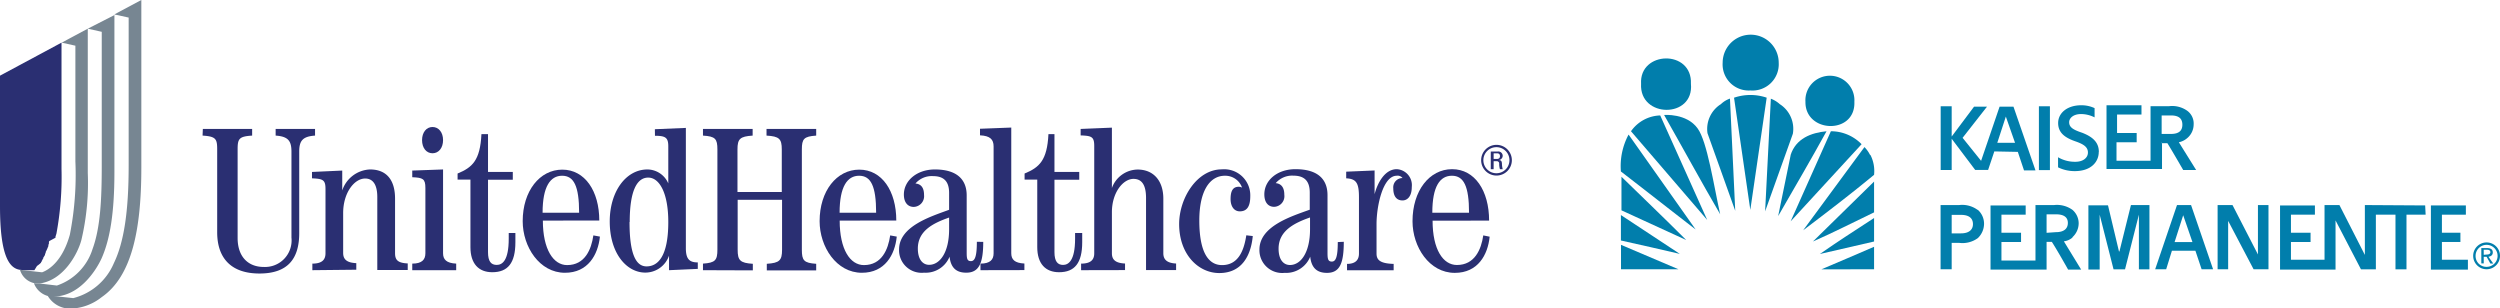 <svg xmlns="http://www.w3.org/2000/svg" viewBox="0 0 270.28 33.33"><defs><style>.cls-1{isolation:isolate;}.cls-2{mix-blend-mode:multiply;}.cls-3,.cls-4{fill:#017eac;}.cls-3{fill-rule:evenodd;}.cls-5{fill:#2a2f72;}.cls-6{fill:#778692;}</style></defs><title>uhc-kaiser</title><g class="cls-1"><g id="Layer_2" data-name="Layer 2"><g id="Layer_1-2" data-name="Layer 1"><g class="cls-2"><path class="cls-3" d="M192.45,11.29a3.08,3.08,0,0,0-1-.62l-.62,12.18,3-8.39a3.17,3.17,0,0,0-1.35-3.16Z"/><path class="cls-3" d="M187.47,10.56l1.76,12.13L191,10.56a5.47,5.47,0,0,0-3.52,0Z"/><path class="cls-3" d="M186,11.29a3.17,3.17,0,0,0-1.4,3.11l3,8.39-.57-12.13a2.65,2.65,0,0,0-1,.62Z"/><path class="cls-3" d="M179.91,12.43c2,3.52,4.09,7.36,6.06,10.73-.67-3-1.4-7.88-2.44-9.28-1.19-1.66-3.63-1.45-3.63-1.45Z"/><path class="cls-3" d="M176.33,14.19l8.24,9.59-5.08-11.3a4,4,0,0,0-3.16,1.71Z"/><path class="cls-3" d="M193.59,16.78l-1.35,6.58c1.76-3.06,3.52-6.06,5.23-9.17-1.66.16-3.32.78-3.89,2.59Z"/><path class="cls-3" d="M197.94,14.19l-4.35,9.74,7.67-8.34a4.62,4.62,0,0,0-3.32-1.4Z"/><path class="cls-3" d="M175.24,18.54c2.69,2.07,5.39,4.2,8.08,6.27l-7.25-10.26a7.2,7.2,0,0,0-.83,4Z"/><path class="cls-3" d="M202.19,16.78a3.4,3.4,0,0,0-.62-.88l-6.63,9c2.64-2,5.18-3.94,7.67-6a3.83,3.83,0,0,0-.41-2.18Z"/><path class="cls-3" d="M175.3,22.74l7,3.21c-2.33-2.33-4.66-4.56-7-6.84v3.63Z"/><path class="cls-3" d="M202.61,22.95V19.63L196,26.11c2.28-1,4.35-2.07,6.63-3.16Z"/><path class="cls-3" d="M175.24,26c2.12.47,4.46,1,6.37,1.45l-6.37-4.2V26Z"/><path class="cls-3" d="M202.61,26.11V23.57c-2,1.3-4,2.59-5.86,3.89l5.86-1.35Z"/><polygon class="cls-3" points="175.25 29.11 181.46 29.11 175.25 26.47 175.25 29.11 175.25 29.11"/><path class="cls-3" d="M202.61,29.11V26.68c-2,.88-3.78,1.61-5.7,2.44Z"/><circle class="cls-4" cx="200.48" cy="10.98"/><path class="cls-3" d="M200.48,11a2.65,2.65,0,1,0-5.29,0c-.05,3.42,5.44,3.58,5.29,0Z"/><path class="cls-3" d="M182.81,9.06c.16-3.73-5.6-3.58-5.39,0-.21,3.73,5.75,3.78,5.39,0Z"/><path class="cls-3" d="M189.24,9.78a2.84,2.84,0,0,0,3.06-3,3,3,0,1,0-6.06,0,2.82,2.82,0,0,0,3,3Z"/><polygon class="cls-3" points="220.43 18.39 221.62 18.39 221.62 11.49 220.43 11.49 220.43 18.39 220.43 18.39"/><path class="cls-3" d="M218.15,16.42l.67,2h1.24l-2.38-6.89h-1.5l-2,5.86-2-2.49,2.64-3.37h-1.4L211,14.76V11.49h-1.19v6.89H211V15l2.54,3.37h1.4l.67-2Zm-1.3-3.83h0l1,2.85h-1.92l.93-2.85Z"/><path class="cls-3" d="M229.09,27.2l-1.19-5h-2.12v6.94H227V23.21l1.5,5.91h1.24l1.5-5.91v5.91h1.14V22.17h-2l-1.24,5Z"/><path class="cls-3" d="M235.36,22.17,233,29.11h1.19l.62-2h2.54l.67,2h1.24l-2.38-6.94Zm-.26,4,.93-2.9h0l1,2.9Z"/><path class="cls-3" d="M244.11,27.51l-2.75-5.34h-1.61v6.94h1.14V23.88l2.75,5.23h1.61V22.17h-1.14v5.34Z"/><path class="cls-3" d="M266.81,28.08H264V26.16H266v-1H264V23.21h2.59v-1h-3.78v6.94h4v-1Z"/><path class="cls-3" d="M255.88,22.17h-.21v5.39l-2.75-5.39h-1.61v5.91h-3.63V26.16h2.12v-1h-2.12V23.21h2.59v-1H246.5v6.94h6V23.83l2.75,5.29h1.61V23.21h2.12v5.91h1.19V23.21h2.07l-.05-1Z"/><path class="cls-3" d="M224.06,25.64a2.05,2.05,0,0,0,.67-1.5,1.93,1.93,0,0,0-.67-1.45,2.87,2.87,0,0,0-2-.52h-2v3h0v3h-3.68V26.16h2.12v-1h-2.12V23.21H219v-1H215.2v6.94h6.06v-3h.57c.57.88,1.76,3,1.76,3H225l-1.87-3.06a1.73,1.73,0,0,0,.93-.41Zm-2.8-.47v-2h1c.93,0,1.3.36,1.3.93s-.36,1-1.3,1Z"/><path class="cls-3" d="M233.7,15.48h.62c.52.83,1.71,2.9,1.71,2.9h1.4l-1.87-3a2,2,0,0,0,.93-.47,1.93,1.93,0,0,0,.67-1.45A1.71,1.71,0,0,0,236.5,12a2.81,2.81,0,0,0-2-.52h-2v2.9h0v3h-3.68v-2H231v-1h-2.12v-2h2.64v-1h-3.78v6.89h6v-2.9Zm0-1.09V12.48h1c.88,0,1.24.36,1.24,1s-.36,1-1.24,1h-1V14.4Z"/><path class="cls-3" d="M213.8,22.69a2.81,2.81,0,0,0-2-.52h-2v6.94H211V26.26h.83a2.81,2.81,0,0,0,2-.52,2.17,2.17,0,0,0,.67-1.55,2,2,0,0,0-.67-1.5ZM212,25.23h-1v-2h1c.93,0,1.3.41,1.3,1s-.41,1-1.3,1Z"/><path class="cls-3" d="M226.91,16.42c0-1-.62-1.61-1.81-2.07-.93-.31-1.4-.57-1.4-1.14,0-.41.41-.88,1.3-.88a3.28,3.28,0,0,1,1.45.36v-1a3.36,3.36,0,0,0-1.45-.31c-1.5,0-2.49.83-2.49,1.92s.78,1.61,1.92,2c.88.31,1.3.62,1.3,1.19s-.52,1-1.35,1A3.58,3.58,0,0,1,222.5,17v1.09a4.07,4.07,0,0,0,1.81.41c1.76,0,2.59-1,2.59-2.07Z"/><path class="cls-3" d="M267.64,27.66a1.19,1.19,0,1,1,1.19,1.19,1.17,1.17,0,0,1-1.19-1.19Zm1.19,1.45a1.45,1.45,0,1,0-1.45-1.45,1.45,1.45,0,0,0,1.45,1.45Zm-.31-1.35h.31l.41.73h.31l-.52-.73c.26-.05.47-.16.47-.47s-.21-.47-.62-.47h-.62v1.66h.26v-.73Zm0-.21V27h.36c.16,0,.36.05.36.26s-.21.26-.41.26Z"/></g><path class="cls-5" d="M21.93,13.94h5.33v.72c-1.44.09-1.57.35-1.57,1.51v9.56c0,2.06,1.17,3.13,2.82,3.13a2.87,2.87,0,0,0,3-3.17v-9.3c0-1.15-.35-1.64-1.71-1.73v-.72h4.26v.72c-1.35.09-1.71.57-1.71,1.73v8.81c0,2.75-1.21,4.37-4.3,4.37s-4.57-1.69-4.57-4.46V16.17c0-1.15-.13-1.42-1.58-1.51Z"/><path class="cls-5" d="M33.77,29.21v-.71c1.07,0,1.42-.44,1.42-1.12V20.44c0-1-.27-1.11-1.46-1.16v-.69L37,18.44v2.15h0a3.31,3.31,0,0,1,3-2.27c1.84,0,2.71,1.2,2.71,3.15v5.9c0,.75.31,1.06,1.37,1.11v.71H40.79V21.3c0-1.46-.56-2-1.31-2-1.18,0-2.38,1.55-2.38,3.73v4.31c0,.67.35,1.06,1.42,1.11v.71Z"/><path class="cls-5" d="M44.57,29.21v-.71c1.06,0,1.42-.44,1.42-1.12V20.32c0-1-.27-1.11-1.42-1.16v-.72l3.33-.12v9.06c0,.67.36,1.07,1.42,1.12v.71Zm3.33-14.06c0,.84-.47,1.42-1.14,1.42s-1.13-.58-1.13-1.42.47-1.42,1.13-1.42,1.14.57,1.14,1.42"/><path class="cls-5" d="M52.76,14.5v4.09h2.68v.84H52.76v7.83c0,1,.33,1.38.94,1.38S55,28.17,55,25.81v-.62h.72v1c0,2.25-.82,3.24-2.5,3.24-1.47,0-2.36-.92-2.36-2.71V19.42H49.47v-.66c1.6-.66,2.44-1.42,2.58-4.26Z"/><path class="cls-5" d="M58.66,23c0-2.84.84-4,2.11-4s1.84,1.11,1.84,4Zm6.13.84c0-3.19-1.56-5.5-4-5.5s-4.28,2.31-4.28,5.57c0,2.78,1.82,5.58,4.57,5.58,2.48,0,3.57-1.93,3.78-3.91l-.71-.13c-.22,1.52-.91,3.21-2.84,3.21-1.48,0-2.62-1.69-2.62-4.81Z"/><path class="cls-5" d="M68.08,24c0-3.42.8-4.8,2-4.8s2.17,1.64,2.17,4.8c0,3.82-1.18,4.8-2.35,4.8s-1.84-1.38-1.84-4.8m2.75-9.32c1.15,0,1.44.2,1.44,1.15v4l0,0A2.48,2.48,0,0,0,70,18.32c-2.33,0-4.08,2.39-4.08,5.62,0,3.49,1.85,5.53,3.84,5.53a2.71,2.71,0,0,0,2.57-1.83h0v1.57l3.11-.14v-.7c-.88,0-1.29-.33-1.29-1.54v-13l-3.35.14Z"/><path class="cls-5" d="M76,29.21v-.71c1.33-.09,1.56-.36,1.56-1.52V16.16c0-1.15-.22-1.42-1.56-1.5v-.72h5.37v.72c-1.37.09-1.64.35-1.64,1.5v4.6h4.79v-4.6c0-1.15-.27-1.42-1.65-1.5v-.72h5.37v.72c-1.33.09-1.55.35-1.55,1.5V27c0,1.16.22,1.43,1.55,1.52v.71H82.9v-.71c1.37-.09,1.65-.36,1.65-1.52V21.6H79.75V27c0,1.16.27,1.43,1.64,1.52v.71Z"/><path class="cls-5" d="M90.77,23c0-2.84.84-4,2.11-4s1.84,1.11,1.84,4Zm6.13.84c0-3.19-1.55-5.5-4-5.5s-4.29,2.31-4.29,5.57c0,2.78,1.82,5.58,4.57,5.58,2.48,0,3.57-1.93,3.77-3.91l-.71-.13c-.22,1.52-.91,3.21-2.84,3.21-1.49,0-2.62-1.69-2.62-4.81Z"/><path class="cls-5" d="M102.61,24.79c0,2.51-1,3.84-2.16,3.84-.69,0-1.22-.58-1.22-1.76,0-1.89,1.6-2.73,3.38-3.35Zm3,1.35c0,1.6-.22,2.09-.64,2.09s-.46-.29-.46-.93V21.12c0-1.66-1-2.8-3.44-2.8-1.93,0-3.35,1.2-3.35,2.71,0,.89.45,1.34,1.07,1.34a1.16,1.16,0,0,0,1.11-1.29c0-.65-.22-1.18-.93-1.24a2.32,2.32,0,0,1,1.89-.8c1.17,0,1.75.56,1.75,1.82v1.82c-1.91.71-5.41,1.76-5.41,4.29a2.44,2.44,0,0,0,2.7,2.51,2.79,2.79,0,0,0,2.76-1.73h0c.13,1.2.73,1.73,1.8,1.73,1.37,0,1.84-1,1.84-3.33Z"/><path class="cls-5" d="M106,29.21v-.71c1.06,0,1.42-.44,1.42-1.11V15.83c0-.76-.38-1.15-1.47-1.2v-.71l3.38-.13V27.38c0,.67.36,1.06,1.42,1.11v.71Z"/><path class="cls-5" d="M114,14.5v4.09h2.68v.84H114v7.83c0,1,.34,1.38.93,1.38s1.3-.47,1.3-2.83v-.62H117v1c0,2.25-.82,3.24-2.5,3.24-1.47,0-2.36-.92-2.36-2.71V19.42h-1.37v-.66c1.6-.66,2.44-1.42,2.58-4.26Z"/><path class="cls-5" d="M116.88,29.21v-.71c1.07,0,1.42-.44,1.42-1.11V15.79c0-1-.27-1.11-1.47-1.15v-.7l3.38-.14v6.53h0a3,3,0,0,1,2.78-2c1.71,0,2.78,1.2,2.78,3.15v5.9c0,.67.38,1.06,1.38,1.11v.71H123.9v-7.8c0-1.55-.56-2.06-1.36-2.06-1.11,0-2.33,1.46-2.33,3.6v4.44c0,.67.35,1.06,1.42,1.11v.71Z"/><path class="cls-5" d="M135.44,25.52c-.2,2.1-1.17,4-3.62,4-2.25,0-4.34-2-4.34-5.3,0-2.78,1.92-5.91,4.61-5.91a2.82,2.82,0,0,1,3.08,2.9c0,1.06-.33,1.64-1.13,1.64-.62,0-1-.54-1-1.33,0-1,.33-1.33.91-1.33a1,1,0,0,1,.33.09l0,0A1.92,1.92,0,0,0,132.43,19c-1.66,0-2.77,1.67-2.77,4.83,0,3.76,1.16,4.83,2.46,4.83,1.8,0,2.38-1.65,2.62-3.22Z"/><path class="cls-5" d="M141.63,24.78c0,2.53-1,3.87-2.17,3.87-.7,0-1.23-.58-1.23-1.76,0-1.9,1.61-2.75,3.4-3.38Zm3,1.39c0,1.62-.22,2.11-.64,2.11s-.47-.29-.47-.94V21.1c0-1.68-1-2.81-3.47-2.81-1.95,0-3.36,1.19-3.36,2.72,0,.9.44,1.35,1.06,1.35a1.15,1.15,0,0,0,1.1-1.3c0-.65-.22-1.19-.93-1.26a2.33,2.33,0,0,1,1.9-.81c1.19,0,1.78.56,1.78,1.84v1.84c-1.92.7-5.44,1.76-5.44,4.31a2.46,2.46,0,0,0,2.72,2.52,2.81,2.81,0,0,0,2.77-1.75h0c.13,1.21.73,1.75,1.81,1.75,1.37,0,1.82-1,1.82-3.36Z"/><path class="cls-5" d="M145.63,29.22v-.69c.94,0,1.29-.45,1.29-1.12V21.33c0-1.52-.27-2-1.38-2.05v-.72l3.07-.13V21h0c.29-1.16,1.08-2.71,2.4-2.71a1.73,1.73,0,0,1,1.62,1.93c0,1-.47,1.45-1,1.45s-1-.31-1-1.32a1,1,0,0,1,1-1.1A.66.66,0,0,0,151,19c-1.5,0-2.18,3.29-2.18,5.23v3.18c0,.67.35,1.08,1.85,1.12v.69Z"/><path class="cls-5" d="M154.85,23c0-2.88.84-4,2.12-4s1.85,1.13,1.85,4Zm6.14.85c0-3.24-1.55-5.56-4-5.56s-4.28,2.32-4.28,5.63c0,2.77,1.81,5.58,4.57,5.58,2.5,0,3.57-1.94,3.77-3.91l-.69-.14c-.22,1.51-.92,3.2-2.85,3.2-1.5,0-2.63-1.68-2.63-4.79Z"/><path class="cls-5" d="M161.79,15.91a1.41,1.41,0,1,1-1.42,1.41,1.41,1.41,0,0,1,1.42-1.41m0-.25a1.66,1.66,0,1,0,1.66,1.66,1.66,1.66,0,0,0-1.66-1.66m-.31,1.77h.31a.25.25,0,0,1,.29.22,2,2,0,0,0,.08.64h.3a2.76,2.76,0,0,1-.08-.5c0-.38-.09-.46-.33-.49h0a.47.47,0,0,0,.41-.45.47.47,0,0,0-.53-.47h-.76v1.91h.31Zm0-.85h.4a.26.26,0,0,1,.28.29.27.27,0,0,1-.28.31h-.4Z"/><path class="cls-5" d="M2.6,29.21h.66l.07,0h0l.07,0h0l.08,0,0,0,.08,0,0,0,.08,0,0,0,.08,0,0,0L4,28.75l0,0,.09-.06,0,0,.09-.07,0,0,.09-.07,0,0,.09-.08,0,0,.08-.08,0-.05.08-.09,0-.06.08-.1,0-.06.08-.1,0-.07.07-.11.05-.08.07-.12,0-.09.07-.12,0-.1.07-.13.05-.11.06-.13.05-.13.06-.13,0-.13.06-.14,0-.13c0-.05,0-.1.06-.16L6,25.7l0-.12.1-.32a33.55,33.55,0,0,0,.55-7V4.61L0,8.18V22.29C0,27.67,1,29,2.16,29.17h0Z"/><path class="cls-6" d="M4.27,30.65c2.64-.35,4.16-3.28,4.53-4.71a26.75,26.75,0,0,0,.69-7.24V3.1L6.67,4.61l1.48.33V17.45a33.53,33.53,0,0,1-.6,7.93c-.74,2.65-2.08,3.72-3,4.06l-2.39-.27h0a2.06,2.06,0,0,0,1.53,1.44Z"/><path class="cls-6" d="M3.67,30.62A2.24,2.24,0,0,0,5.17,32l.61.06c2.75,0,4.55-2.71,5.2-4.12.93-2.09,1.39-5,1.39-9.31v-17L9.49,3.1,11,3.44V17.94c0,3.63-.15,6.7-1,9a6.07,6.07,0,0,1-3.85,3.93l-1.86-.22Z"/><path class="cls-6" d="M12.36,1.56l1.55.34v16c0,4.92-.5,8.29-1.6,10.55a6.51,6.51,0,0,1-4.39,3.78L5.78,32,5.17,32a2.83,2.83,0,0,0,2.38,1.37A5.7,5.7,0,0,0,11,32.12c3.25-2.25,4.28-7.27,4.28-14V0Z"/></g></g></g></svg>